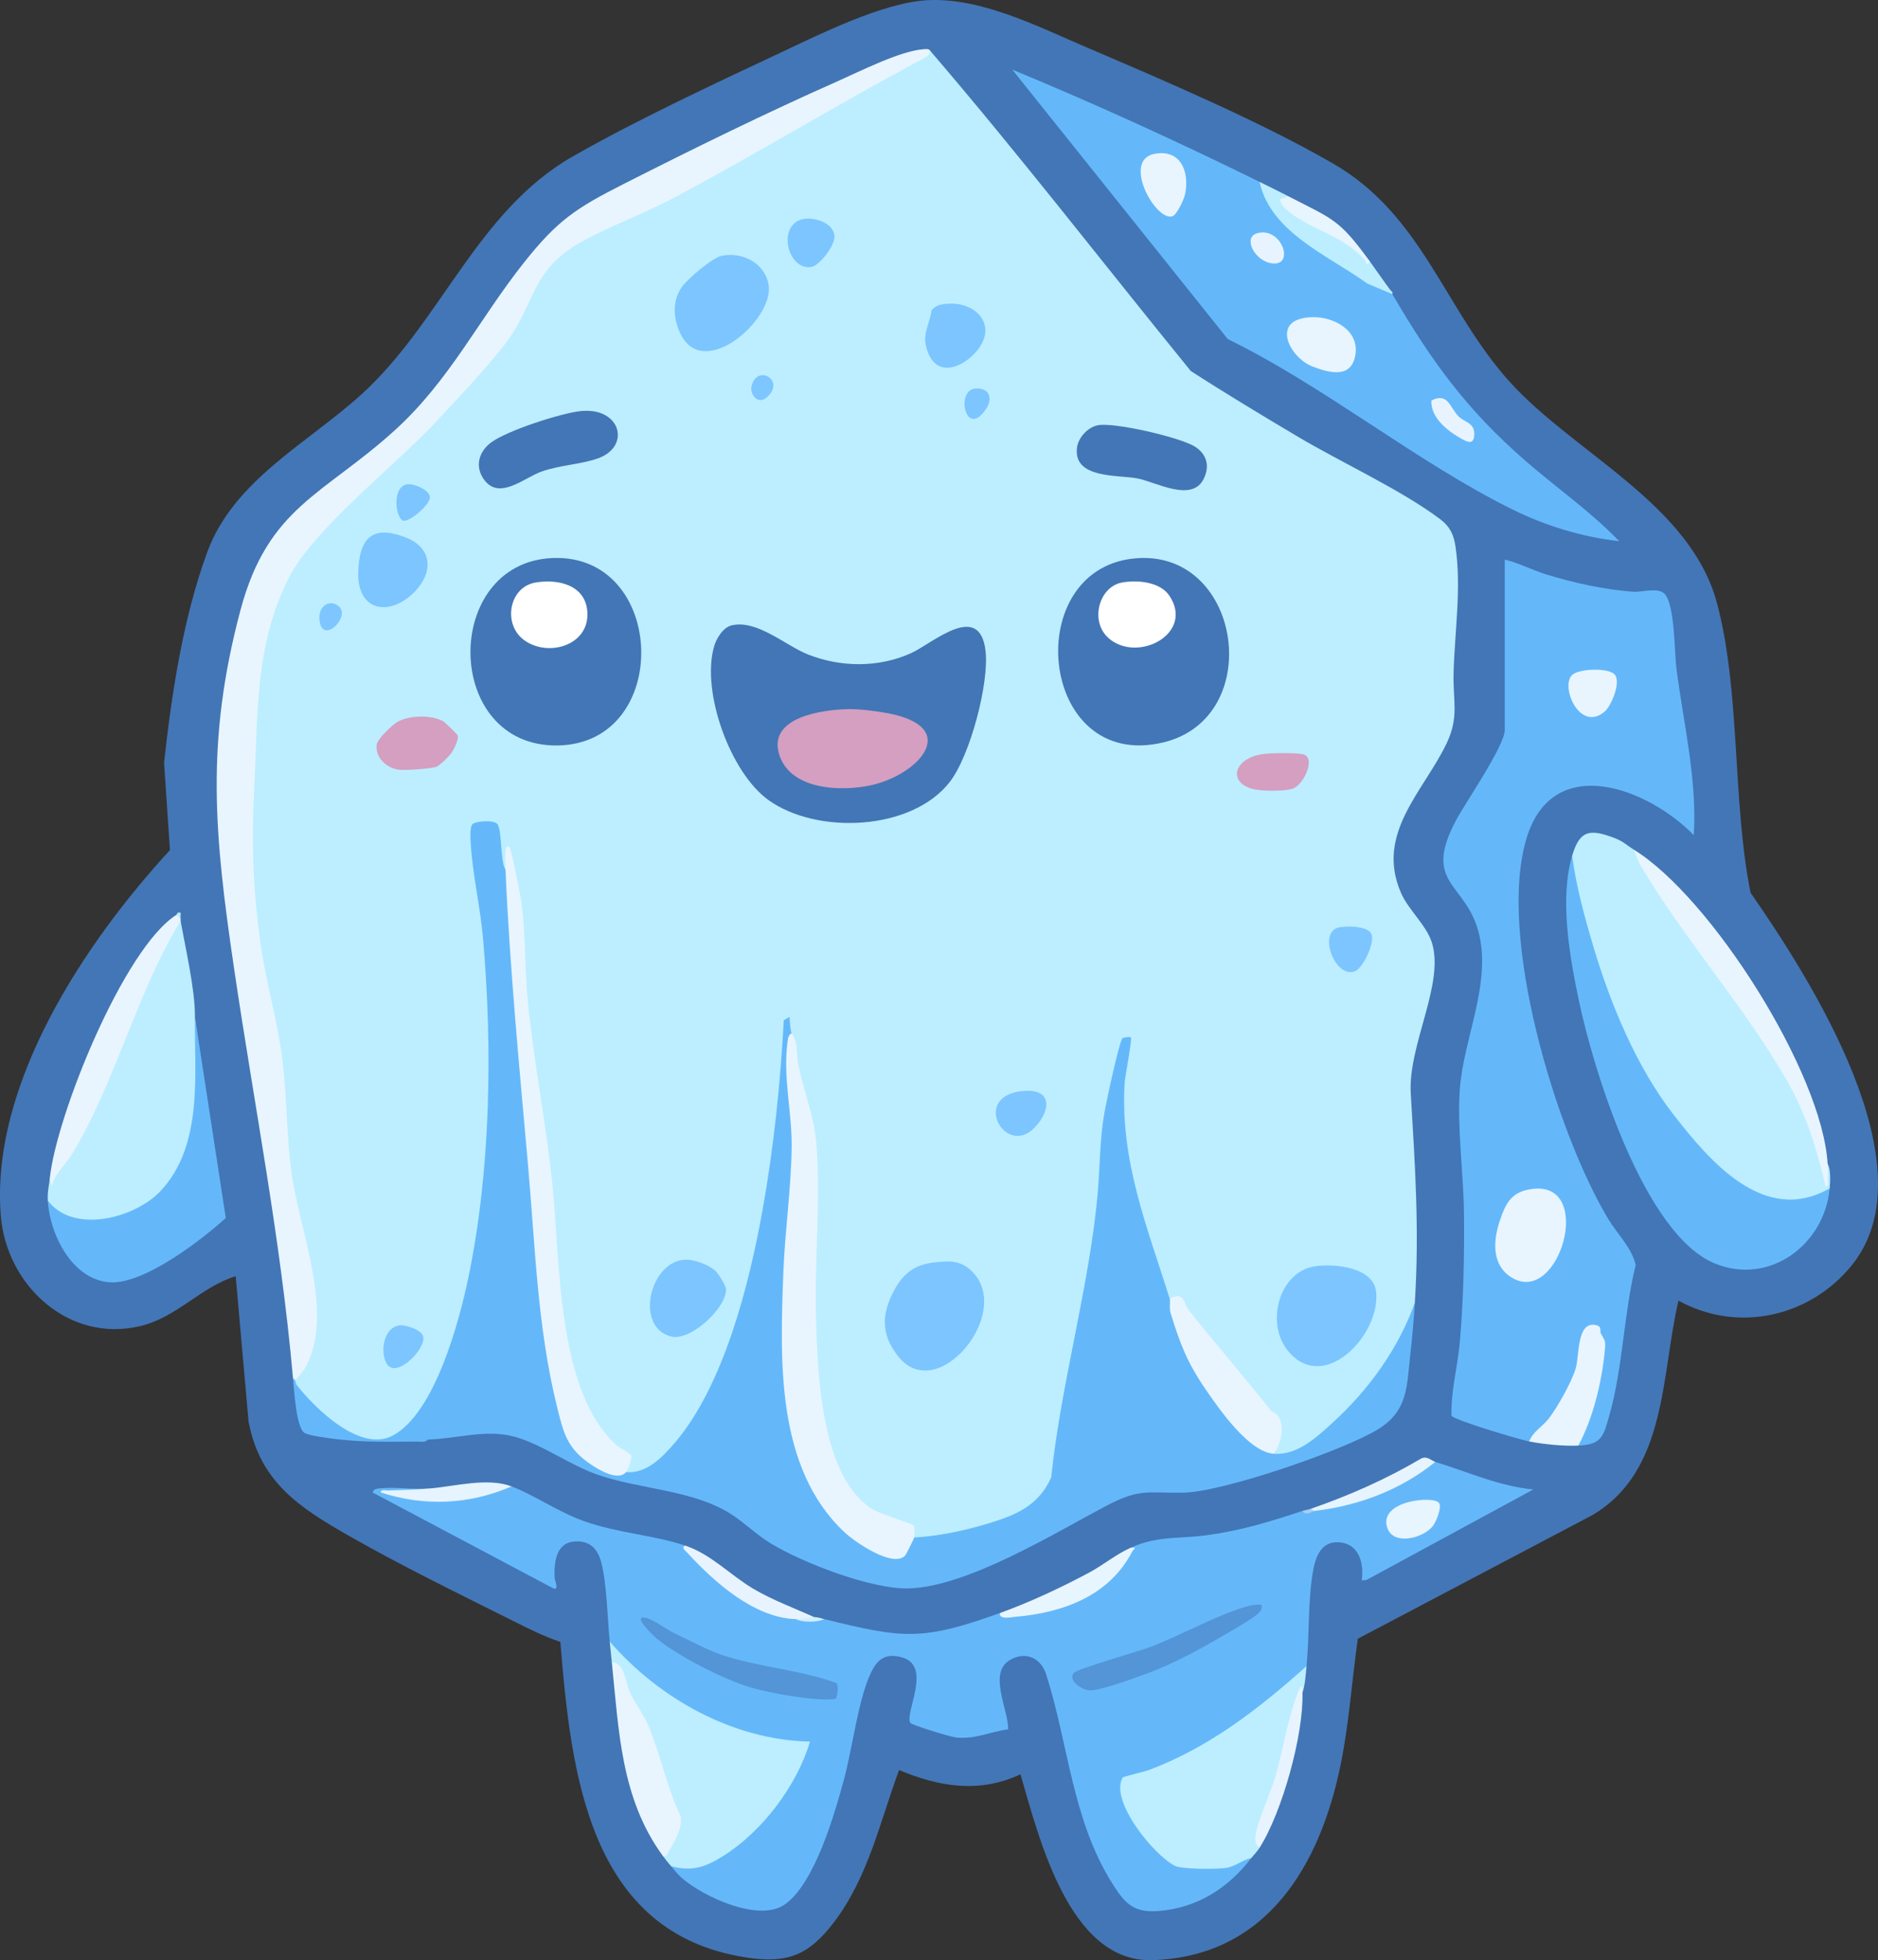 <?xml version="1.0" encoding="UTF-8"?>
<svg id="Calque_1" data-name="Calque 1" xmlns="http://www.w3.org/2000/svg" viewBox="0 0 1010.95 1055.13">
  <rect x="0" y="0" width="1010.95" height="1055.13" fill="#333333" stroke="none"/>
  <defs>
    <style>
      .cls-1 {
        fill: #4376b6;
      }

      .cls-2 {
        fill: #bceeff;
      }

      .cls-3 {
        fill: #d0f0fc;
      }

      .cls-4 {
        fill: #5395d6;
      }

      .cls-5 {
        fill: #d49fc0;
      }

      .cls-6 {
        fill: #64b8fa;
      }

      .cls-7 {
        fill: #e5f4ff;
      }

      .cls-8 {
        fill: #fff;
      }

      .cls-9 {
        fill: #e8f5ff;
      }

      .cls-10 {
        fill: #a7cdf2;
      }

      .cls-11 {
        fill: #7dc5ff;
      }

      .cls-12 {
        fill: #e6f4ff;
      }

      .cls-13 {
        fill: #e7f4ff;
      }

      .cls-14 {
        fill: #e7f5ff;
      }

      .cls-15 {
        fill: #7cc5ff;
      }

      .cls-16 {
        fill: #7dc6ff;
      }
    </style>
  </defs>
  <path class="cls-1" d="M903.54,700.11c-9.49,40.3-5.93,91.77-46.57,115.57l-126.03,66.41c-3.19,22.38-4.68,45.39-9.23,67.7-11.02,54.08-39.65,103.42-101.37,105.32-44.92,1.38-61.12-66.36-71.02-100.05-22.01,10.37-43.7,6.8-65.33-2.28-10.33,27.9-16.58,57.57-34.95,81.77-13.54,17.84-24.98,22.54-47.36,19.11-84.94-13.02-94.27-99.43-100.04-169.85-9.12-3.09-17.66-7.38-26.24-11.69-29.23-14.67-59.24-29.22-87.62-45.44-26.51-15.15-47.79-28.83-53.98-61.46l-6.92-78.26c-18.96,5.81-31.5,22.19-51.65,26.91-38.42,9-71.74-22.04-74.79-59.37-5.78-70.68,45.26-147.2,91.05-196.91l-3.17-47.03c4.06-37.25,10.27-77.96,23.18-113.21,14.15-38.63,53.46-58.39,82.54-84.58,43.35-39.05,62.4-98.96,114.36-128.61,33.61-19.18,75.39-38.76,110.73-55.32C441.22,18.47,475.31,1.37,499.29.1c28.54-1.51,59.13,14.03,84.89,25.07,42.43,18.18,93.43,39.84,133.09,62.65,48.76,28.04,60.24,78.78,95.5,117.79,34.79,38.49,97.42,65.69,111.58,119.3,12.69,48.03,8.1,106.42,18.01,155.64,31.84,45.93,97.17,147.36,54.65,200.31-22.56,28.09-61.53,36.87-93.47,19.25Z"/>
  <path class="cls-2" d="M500.93,27.56c48.17,56.14,93.39,114.79,140.08,172.15,18.91,12.2,38.24,23.83,57.59,35.33,23.16,13.76,55.94,28.8,76.58,44.37,5.29,3.99,7.36,8.19,8.33,14.76,3.28,22.29-.42,45.68-1.03,67.97-.42,15.38,3.1,23.61-3.76,38.01-12.29,25.8-38.47,48.4-24.55,80.48,3.9,9,13.44,17.16,16.5,26.37,7.35,22.12-12.8,55.37-11.24,81.56,2.31,38.68,4.68,73.62,2.19,112.65-3.52,21.9-18.19,39.86-32.51,56.07-6.15,6.96-17.91,18.18-26.07,22.73-4.52,2.52-13.89,7.37-17.32,2.51l-1.21-2.15c3.63-6.38,5.88-16.09-2.2-19.81-14.74-18.03-29.47-36.04-44.18-54.05l-3.31-6.21c-2.29.06-4.02-.37-5.2-1.3l-3.52-3.86c-14.87-43.46-29.98-89.09-19.58-134.24-.69-5.17-10.43,38.91-10.14,40.12-2.91,52.69-12.26,105.15-22.99,157.18l-5.4,37.55c-1.81,20.78-64.13,37.7-73.82,33.16-.73-.34-1.4-.82-2.05-1.34-1.78-.6-2.54-2.28-2.28-5.04-19.12-5.8-30.82-11.38-39.88-31.21-12.62-27.62-12.91-67.24-13.03-97.57,2.14-30.18,1.64-60.11-1.49-89.79-5.5-16.03-8.6-31.97-9.31-47.82-3.01-.55-4-.05-3.48,4-1.27,40.15-6.96,80.35-15.6,119.12-7.42,33.28-24.17,86.39-51.04,108.01-4.53,3.64-14.71,10.73-18.98,5.14-1.15-1.96-.95-4.64.6-8.04-28.98-18.11-33.96-57.56-37.91-89.1l-5.53-66.31c-7.3-47.32-13.63-94.68-15.57-142.19l-4.36-22.38c.42,2.17-.29,3.45-2.13,3.83-1.67.06-2.99-.4-3.13-2.04l-2-17.41c1.88-5.91-9.68-5.18-11.13-3.51-1.26,1.46.24,15.24.52,17.56,9.07,54.63,11.29,111.26,6.34,166.84-3.4,38.18-12.05,95.13-33.44,128-3.7,5.69-10.59,16.13-17.66,14.97.31,1.08.1,1.97-.92,2.08-16.27,1.67-22.84-.12-35.79-10.46-6.04-4.83-16.41-13.28-16.1-21.28l-.4-1.11c12.56-17.83,11.34-39.74,6.92-60.84-9.91-35.92-13.62-71.89-15.44-109.63l-2.6-16.35c-14.5-54.19-14.85-108.85-11.31-164.22,3.22-50.33,11.86-89.53,52.63-122.75,26.32-24.1,51.85-48.68,74.89-76.06,10.17-12.08,16.86-23.86,23-38.05,6.23-12.66,16.85-21.82,29.72-27.99,50.3-23.25,99.46-49.48,147.48-78.68,12.66-7.79,25.06-14.36,37.21-19.71Z"/>
  <path class="cls-6" d="M772.63,786.92c17.5,5.33,34.29,13.09,52.79,14.83l-89.84,48.72-2.55.18c1.35-9.45-1.6-20.15-12.82-20.49-9.27-.28-12.14,8.28-13.43,15.7-2.73,15.66-1.89,34.62-3.45,50.95l-2.49,5.16c-27.74,24.17-58.89,48.17-95.1,56.44-3.58,12.89,17.79,40.74,28.71,44.29,9.72,3.16,28.33,1.27,37.15-4.31l2.04,1.72c-12.35,16.05-28.99,26.93-50.06,28.55-13.8,1.06-18.38-4.5-25.2-15.45-21.34-34.29-23.38-75.23-35.25-112.04-2.9-8.98-11.33-12.55-19.68-7.49-11.57,7.01-.58,26.72-.74,37.18-10.07,1.37-17.44,5.4-28.02,4.41-2.93-.27-23.9-6.75-24.61-7.83-3.38-5.21,12.2-30.92-4.75-35.37-8.53-2.24-12.86.77-16.52,8.39-6.78,14.13-10,40.78-14.4,57.04-5.1,18.83-15.61,55.63-31.56,67.38-13.96,10.29-44.49-3.92-56.14-14.3-2.1-1.87-3.65-4.01-5.49-6.06l2.61-1.61c32.06,3.22,58.81-36.34,69.16-63.16-27.01-1.6-52.6-11.22-74.84-26.47-11.05-7.57-24.56-17.48-29.93-29.64-1.22-12.4-1.54-31.81-4.69-43.12-1.93-6.93-5.99-11.03-13.47-10.82-10.68.3-11.8,10.81-11.54,19.33.05,1.6,2.68,6.99-.53,6.02l-97.37-51.65c.41-2,2.16-2.04,3.81-2.22,8.4-.93,18.39.76,26.99.04-3.76,2.5-8.36,3.56-13.81,3.17,17.09,3.39,34.81,1.93,51.18-4l6.63-.27c12.3,4.67,24.84,13.67,39.03,18.7,18.61,6.6,37.33,7.39,54.47,13.17,15.62,19.32,34.63,31.72,57.03,37.21l2.37,2.35c5.11.39,10.24.39,15.4,0,42.45,10.43,52.43,11.87,94.6-3.3,24.61.46,46.66-6.66,63.64-25.41,2.15-2.38,8.14-9.78,6.76-9.75,14.36-6.45,25.24-4.67,40.14-6.61,18.8-2.44,34.48-7.29,52.26-13.17,2.18.24,4.38.24,6.6,0,16.47-4.26,32.37-10.05,47.71-17.38,5.54-4.23,11.27-7.23,17.19-8.99Z"/>
  <path class="cls-6" d="M211.63,772.64c22.42-12.22,35.46-60.95,40.38-84.39,12.22-58.28,13.16-123.85,8.01-183.19-1.44-16.58-5.63-34.35-6.58-50.57-.15-2.57-.71-9.67,1.06-11,2.13-1.6,11.62-2.26,13.32.17,2.53,3.6,1.35,19.71,4.3,24.57l1.83,7.89c5.78,72.26,11.69,144.2,17.73,215.84,2.28,25.36,6.33,51.07,13.02,75.01,3.97,14.18,17.83,25.31,32.32,25.45,11.17.91,19.69-8.13,26.37-15.97,26.3-30.87,39.9-85.15,46.99-124.49,6.11-33.89,9.69-68.36,11.54-102.76l3.1-1.83c.04,1.6.5,7.95,1.11,8.79-1.33,16.47,0,33.7,1.89,50.45-.05,25.13-1.38,50.31-4,75.52-2.63,49.03-4.35,125,46.16,150.79,9.33,4.76,15.69,7.64,19.4-4.87l2.55-.44c12.85-.7,26.96-3.66,39.34-7.4,15.27-4.62,27.48-9.5,34.42-24.95,5.17-50.51,20.86-103.96,25.1-154.05,1.23-14.55.99-27.83,3.58-42.58.85-4.84,8-38.63,9.72-39.74.9-.58,4.13-.81,4.44-.5.89.87-3.12,20.89-3.34,24.68-2.41,42.3,12.24,77.4,24.25,115.98.92-.09,2.24.06,2.34.72,1.63,10.57,3.27,17.57,7.86,27.67,8.42,18.52,25.81,44.82,44.85,52.8l1.04,2.33c12.83.79,23-8.87,31.92-17.02,19.29-17.64,35.1-39.57,43.98-64.3-.56,8.83-1.32,17.98-2.34,26.79-2.08,17.96-.98,31.35-17.83,41.53-18.84,11.39-83.46,33.67-104.74,33.92-19.62.23-23.19-2.46-41.93,7.46-27.58,14.6-74.18,43.22-105.59,44.06-20.18.54-57.07-13.75-74.41-24.3-7.76-4.72-14.13-11.19-21.52-15.87-20.6-13.02-49.2-13.09-72.21-21.26-14.58-5.18-29.18-16-43.67-20.11-15.7-4.45-31.14,1.02-47.06,1.41-3.19.98-16.72,1.36-18.79-.36-.28-.23-.16-.97.09-1.84Z"/>
  <path class="cls-6" d="M823.23,775.93c-4.78-.9-41.34-11.77-41.85-13.91-.42-13.26,3.29-26.28,4.44-39.39,2.01-22.89,2.55-47.36,2.25-70.37-.27-20.86-3.72-45.26-2.23-65.88,1.99-27.59,17.34-57.16,10.06-84.8-6.96-26.42-30.01-25.77-12.46-59.36,5.08-9.72,26.59-40.7,26.59-49.26v-91.76c7.65,1.9,14.73,5.64,22.26,7.98,14.63,4.56,32.3,8.44,47.59,9.38,3.59.22,12.51-2.45,16.04.96,5.72,5.53,5.41,31.84,6.53,40.46,3.84,29.69,11.17,59.51,9.34,89.57-24.64-25.28-75.69-44.96-89.94,1.37-16.19,52.64,15.76,158.27,43.82,205.15,4.91,8.2,12.56,15.23,14.84,24.83-6.38,25.9-6.89,55.09-14.06,80.51-3.33,11.81-4.09,16.15-16.81,16.72l-.34-4.15c5.44-13.57,14.19-36.73,12.55-51.16-.04-.38-2.28-6.8-2.48-7.12-2.2-3.44-7.71,4.52-6.91,7.4-.92,20.77-12.93,38.17-26.76,52.6l-2.46.24Z"/>
  <path class="cls-6" d="M678.03,97.9c3.46,4.97,6.7,10.21,9.7,15.72,14.84,17.34,36.76,29.53,56.56,40.12l5.23,4.6c21.05,36.04,39.88,62.06,71.48,89.58,16.74,14.58,35.17,27.34,50.62,43.38-19.75-2.2-39.43-8.19-57.25-16.97-51.61-25.44-101.05-66.21-153.42-91.79l-116.03-145.07c45.03,18.62,89.41,38.91,133.1,60.43Z"/>
  <path class="cls-9" d="M500.93,27.56c-.27,2.76-6.71,5.47-9.16,6.78-42.93,23.1-84.59,48.39-127.6,71.43-16.84,9.02-35.23,15.55-51.36,24.51-27.81,15.47-24.31,33.9-41.81,56.04-10.48,13.27-25.57,29.32-37.34,41.82-21.68,23.01-64.65,56.58-77.99,82.53-18.58,36.12-16.81,74.07-18.8,113.09-1.52,29.76-.76,54.61,3.42,84.42,2.97,21.19,9.28,41.68,11.81,62.93,2.32,19.55,2.16,39.55,4.67,59.07,4,31.12,23.01,74.77,8.47,104.34-1.3,2.65-4.12,6.46-6.41,8.43-.38.52-.75.16-1.1-1.1-6.78-76.09-20.66-145.55-31.72-220.52-10.55-71.54-15.53-121.71,3.44-192.91,14.83-55.67,44.79-61.98,83.29-97.01,29.34-26.69,45.24-59.75,69.33-90.08,17.98-22.65,27.92-29.25,53.46-42.2,37.21-18.87,77.04-38.44,115.15-55.3,12.08-5.34,34.17-16.58,46.61-17.34,1.41-.09,2.72-.42,3.63,1.05Z"/>
  <path class="cls-2" d="M879.33,457.24c20.18,30.15,41.27,60.23,63.26,90.24,17.63,24.79,33.63,51.18,39.56,81.11.09-.99.7-1.66,1.68-2.11,1.76,3,1.44,9.42,1.1,13.19-2.37,5.84-11.45,7.4-17.44,8.03-22.38,2.37-41.88-15.24-55.67-30.88-35.99-40.82-54.87-91.65-65.83-144.67l.34-11.61c4.17-14,9.78-14.42,23.08-9.32,4.37,1.67,6.63,4,9.92,6.03Z"/>
  <path class="cls-6" d="M984.93,639.67c-2.72,30.29-32.44,52.53-61.89,40.4-38.05-15.69-65.12-103.6-73.07-141.29-4.97-23.55-10.56-54.99-3.64-78.23,1.99,16.22,6.85,33.69,11.55,49.45,9.18,30.78,23.21,64.55,43.01,90,19.63,25.23,48.85,59.76,84.04,39.68Z"/>
  <path class="cls-2" d="M104.93,547.36c4.77,39.24,6.09,95.03-40.08,108.9-12.55,3.77-34.19,4.94-39.12-9.99-.27-4.91.7-8.15,1.1-12.09,2-1.64,1.36,3.36,1.13,3.57-2.23,2.04,5.62-17.06,8.5-16.97,17.06-33.16,32.39-67.2,45.99-102.12,3.36-9.33,8.29-16.97,14.78-22.95,2.64,14.86,7.86,37.22,7.7,51.65Z"/>
  <path class="cls-2" d="M701.13,911.1l-1.26.73-11.49,46.06c-5.73,12.19-9.18,24.43-10.35,36.73-1.48,2.33-2.96,3.63-4.4,5.49-4.89,1.08-8.79,4.71-13.85,5.4s-23.39.76-27.25-1.15c-11.24-5.58-35.28-34.85-28.25-47.47.35-.63,11.63-3.2,13.82-4.01,32.61-12.07,59.64-33.16,85.23-56.06-.44,4.54-.78,10.39-2.2,14.29Z"/>
  <path class="cls-2" d="M328.23,883.63c26.66,30.74,66.42,53,107.8,53.85-7.02,23.65-25.71,48.4-46.72,61.56-9.36,5.87-16.84,8.62-28.08,5.46-1.52-1.69-3.05-3.65-4.4-5.49l1-3.1c7.41-10.77,8.52-17.74,1.42-29.84-4.75-19.26-12.05-37.15-21.89-53.65-1.53-6.66-4.21-12.6-8.04-17.82-.35-3.43-.74-7.33-1.1-10.99Z"/>
  <path class="cls-6" d="M25.73,646.26c13.81,18.2,46.82,9.44,60.49-4.95,23.44-24.68,18.37-63.38,18.71-93.95l16.61,108.26c-13.28,12.06-43.98,35.65-62.22,34.62-20.5-1.16-32.62-26.03-33.59-43.97Z"/>
  <path class="cls-9" d="M983.83,626.48c.15,2.64.11,5.59,0,8.25-.06,1.33.83,4.09-1.09,3.83-4.65-20-10.48-38.87-20.72-56.78-22.66-39.6-55.84-76.78-79.21-116.47l-3.48-8.07c41.78,25.64,101.7,120.31,104.5,169.23Z"/>
  <path class="cls-9" d="M97.23,494.61c.07.35-.06.74,0,1.1-24.15,39.52-34.54,86-58.52,125.61-3.51,5.8-9.32,10.31-10.8,17.24l-1.09-4.39c3.43-33.42,39.71-123.78,68.2-141.76.9-1.11,1.64-.38,2.2,2.2Z"/>
  <path class="cls-9" d="M329.33,894.62c7.23.77,7.28,10.96,10.03,16.9,2.53,5.43,7.1,11.36,9.48,16.9,6.68,15.49,10.07,34.01,17.68,49.45.61,6.96-3.06,12.81-6.41,18.43-.88,1.47-.9,3.22-3.28,2.71-22.68-30.93-23.73-67.86-27.5-104.4Z"/>
  <path class="cls-9" d="M823.23,775.93c1.66-5.04,7.11-8.04,10.36-12.18,4.75-6.05,12.45-19.89,14.63-27.14,2.05-6.82.46-25.47,10.74-23.36,3.78.78,1.93,2.96,2.87,4.66,2.36,4.26,2.6,3.74,1.96,10.09-1.68,16.52-6.3,35.54-14.16,50.13-8.07.36-18.42-.69-26.4-2.2Z"/>
  <path class="cls-2" d="M693.43,105.59c-1.78,3.06-1.02,5.43,2.27,7.08l7.54,4.86c13.12,6.19,24.91,12.18,34.19,23.22,3.7,5.08,7.26,10.37,11,15.38l1.1,1.1c.15.3-.16.83,0,1.1l-13.53-5.71c-20.76-15.11-51.91-27.24-57.97-54.73,5.2,2.56,10.24,5.03,15.4,7.69Z"/>
  <path class="cls-14" d="M608.73,833.08c3.98-.19,1.5.63.64,2.29-12.42,23.78-37.24,32.74-62.93,34.94-1.75.15-9.03,1.69-8.11-2.06,15.9-5.72,33.14-13.79,48.04-21.79,7.62-4.09,14.21-9.71,22.36-13.38Z"/>
  <path class="cls-13" d="M438.23,870.44c-2.23,1.8-5.53,2.17-9.9,1.1-22.38-.75-43.78-19.86-58.32-35.7-.82-.89-3.69-2.93-1.08-3.86,14.02,4.73,24.16,15.89,36.66,23.27,10.29,6.07,21.79,10.28,32.64,15.2Z"/>
  <path class="cls-13" d="M701.13,911.1c.69,22.51-10.92,64.39-23.1,83.52-1.78-1.13-2.16-3.02-2.27-4.96-.32-5.62,8.33-25.07,10.52-32.4,4.89-16.4,6.88-33.74,13.77-49.44,1.83-.3,1.05,2.08,1.09,3.29Z"/>
  <path class="cls-6" d="M158.83,742.97c.37.83.26,1.76,1.05,2.75,10.06,12.67,34.21,36.48,51.75,26.92,3.57,3.75,13.5,2.32,18.7,2.2-1.14,1.82-4.18,1.1-6.03,1.12-14.05.15-28.86.4-42.78-1.25-3.75-.45-14.83-1.81-17.53-3.36-4.52-2.59-5.73-23.6-6.25-29.47.39.3.9.65,1.1,1.1Z"/>
  <path class="cls-7" d="M275.43,800.11c-22.79,9.8-46.8,10.9-70.39,3.28-.26-1.91,2.5-1.04,3.83-1.08,7.78-.29,15.06-.44,22.56-1.1,13.75-1.2,31.09-6,44-1.1Z"/>
  <path class="cls-12" d="M772.63,786.92c-18.76,15.15-41.17,23.53-64.9,26.37-1.93.39-2.67.03-2.2-1.1,20.58-7.12,40.61-15.95,59.37-27.02,3.23-1.76,5.61,1.1,7.73,1.74Z"/>
  <path class="cls-14" d="M693.43,105.59c24.46,12.61,27.31,12.26,44,35.17-1.83,3.3-2.11-.16-2.83-.98-11.91-13.43-31.29-16.81-42.84-27.57-1.38-1.28-2.4-3.06-2.76-4.93l4.43-1.69Z"/>
  <path class="cls-3" d="M443.73,871.54c-3.91,1.86-11.71,1.83-15.4,0,3.73.12,7.94-1.1,9.9-1.1s3.65.64,5.5,1.1Z"/>
  <path class="cls-10" d="M705.53,812.2l2.2,1.1c-1.25.15-4.8,3-6.6,0,1.42-.47,2.99-.61,4.4-1.1Z"/>
  <path class="cls-2" d="M95.03,492.41c.35-.22.12-1.69,2.19-1.09.14,1.06-.18,2.32,0,3.29l-2.2-2.2Z"/>
  <path class="cls-6" d="M749.53,157.24c-.38-.35-.79-.69-1.1-1.1.37.32.89.67,1.1,1.1Z"/>
  <path class="cls-1" d="M393.91,336.6c13.72-3.14,28.79,10.83,41.04,15.68,17.68,7,38,7.17,55.4-.66,11.54-5.19,36.91-28.39,40.16-1.39,2.09,17.38-8.29,56.6-19.22,70.66-20.52,26.4-71.47,28.51-97.6,9.78-20.63-14.78-36.3-58.44-29.29-82.7,1.24-4.3,4.81-10.29,9.51-11.37Z"/>
  <path class="cls-1" d="M297.24,300.39c61.78-2.77,65.03,99.93,2.96,100.88-61.72.95-62.46-98.22-2.96-100.88Z"/>
  <path class="cls-1" d="M612.92,300.42c55.84-3.06,68.12,85.89,13.45,99.17-67.96,16.51-77.88-95.64-13.45-99.17Z"/>
  <path class="cls-9" d="M426.13,556.15c3.53,4.84,2.28,9.78,3.6,16.73,2.47,12.98,8.43,28.14,9.58,40.98,2.73,30.34-1.03,65.61-.03,96.73.94,29.21,2.7,85.38,30.91,102.09,3.79,2.24,21,7.58,21.76,8.47.39.47.39,5.4.17,6.43-.19.92-4.4,9.29-4.98,9.86-6.68,6.59-27.03-7.51-32.45-12.58-37.13-34.69-34.75-92.82-33.02-139.64.83-22.53,4.25-45.5,4.49-68.04.2-18.58-4.73-37.06-2.25-56.1.25-1.95.28-3.79,2.21-4.94Z"/>
  <path class="cls-9" d="M272.13,468.23c-.13-3.08-.37-7.55,0-10.46.19-1.52.68-3.27,2.19-1.63,1.05,1.14,6.02,26.73,6.48,30.35,2.27,17.67,1.64,35.95,3.44,53.71,3.3,32.59,9.81,65.19,13.17,97.83,4.16,40.34,2.19,111.43,34.69,140.08,1.77,1.56,6.97,3.95,7.67,5.45.6,1.28-1.66,7.61-2.74,8.86-4.28,4.95-14.24-1-18.63-3.92-13.3-8.85-15.05-17.1-18.69-31.88-10.45-42.48-11.63-86.18-15.48-129.6-4.69-52.95-9.8-105.69-12.11-158.78Z"/>
  <path class="cls-15" d="M502.91,679.55c8.43-.94,14.35-1.24,20.62,5.12,21.85,22.19-18.97,72.02-40.01,45.46-9.47-11.96-9.02-22.89-2.07-35.76,4.9-9.08,11.13-13.68,21.46-14.83Z"/>
  <path class="cls-15" d="M707.44,681.69c10.42-1.74,31.72.26,33.31,13.45,2.8,23.19-28.6,56.28-47.9,31.38-11.53-14.88-4.12-41.7,14.59-44.82Z"/>
  <path class="cls-15" d="M388.43,137.71c11.27-2.35,23.62,4.03,25.37,15.96,2.7,18.39-35.43,52.04-47.67,25.6-3.72-8.04-4.32-17.08.78-24.6,2.98-4.39,16.54-15.92,21.52-16.96Z"/>
  <path class="cls-1" d="M312.58,221.29c21.71-2.3,27.31,19.24,9.07,25.53-9.35,3.23-20.52,3.55-30.32,7.08-9.18,3.3-22.47,15.5-30.69,4.37-5.22-7.07-2.94-15.21,3.85-20.19,8.64-6.33,37.29-15.65,48.08-16.8Z"/>
  <path class="cls-1" d="M590.83,228.93c8.75-1.81,43.89,6.39,52.03,11.25,6.52,3.89,8.57,10.26,5.22,17.36-6.26,13.24-25.81,1.91-35.78-.01-10.47-2.03-34.69.29-32.54-16.59.68-5.37,5.79-10.92,11.07-12.01Z"/>
  <path class="cls-9" d="M629.63,699.01c8.13-4.12,7.27,2.42,10.52,6.52,14.25,17.98,29.5,35.44,43.77,53.53.84,1.07,3.02,1.53,4.07,3.07,3.89,5.72,1.46,15.15-2.25,20.39-13.35-.82-29.18-23.68-36.54-34.37-10.04-14.58-13.9-24.59-19.06-41.39-.82-2.68.03-6.08-.49-7.75Z"/>
  <path class="cls-15" d="M385.05,684.01c1.65,1.54,5.72,7.83,5.76,10.04.19,10.07-19.14,28.04-29.6,25.35-19.97-5.13-11.25-41.31,8.27-41.34,4.54,0,12.26,2.87,15.57,5.96Z"/>
  <path class="cls-15" d="M223.34,318.39c-13.01,13.52-30.97,11.21-30.48-10.07.42-18.32,7.19-26.19,25.67-18.96,14.23,5.57,14.87,18.58,4.81,29.03Z"/>
  <path class="cls-5" d="M243.11,405.19c-1.03,1.58-6.55,7.07-8.32,7.61-3.35,1.03-16.72,2-20.32,1.49-6.53-.94-12.65-6.64-11.67-13.58.43-3.04,8.75-11.01,11.78-12.49,6.5-3.19,17.4-3.46,23.86-.06.97.51,7.58,6.89,7.87,7.59.88,2.07-1.89,7.44-3.21,9.45Z"/>
  <path class="cls-15" d="M506.12,164.07c17.82-3.92,33.01,10.75,18.51,26.18-7.48,7.95-19.93,12.47-25.03-.35-3.78-9.5.35-13.72,1.89-22.77.6-1.3,3.21-2.74,4.64-3.06Z"/>
  <path class="cls-5" d="M679.97,405.88c3.8-.52,20.72-1.04,22.92.71,4.67,3.71-1.61,15.81-6.63,17.77-4.1,1.6-14.08,1.44-18.66.9-17.08-2.01-14.85-17.01,2.36-19.37Z"/>
  <path class="cls-15" d="M551.33,587.22c15.78-1.11,14.01,11.15,5.52,19.84-15.88,16.24-34.68-17.79-5.52-19.84Z"/>
  <path class="cls-15" d="M432.46,117.9c6.11-1.13,16.28,2.13,16.75,9.18.34,5.06-8.22,16.21-12.77,16.7-12.99,1.38-18.1-23.26-3.97-25.88Z"/>
  <path class="cls-15" d="M720.62,499.24c4.03-.93,16.1-.97,17.75,3.8s-4.77,18.59-9.43,19.95c-10.64,3.11-19.46-21.19-8.32-23.75Z"/>
  <path class="cls-15" d="M214.64,713.47c3.4-.61,11.46,2.1,12.96,5.35,2.87,6.2-14.43,24.25-19.52,15.07-3.56-6.41-1.62-18.95,6.57-20.42Z"/>
  <path class="cls-15" d="M219.05,260.71c3.54-.62,12.26,2.97,12.36,6.94s-10.2,12.63-13.77,12.69c-4.64.08-7.08-18.15,1.41-19.63Z"/>
  <path class="cls-11" d="M524.71,209.2c7.53-.84,10.27,4.93,5.92,11.23-10.87,15.72-16.16-10.08-5.92-11.23Z"/>
  <path class="cls-16" d="M182.76,326.74c5.7,5.65-9.48,20.7-10.77,6.88-.75-8.02,6.16-11.46,10.77-6.88Z"/>
  <path class="cls-16" d="M412.62,214.04c-4.67,3.94-9.13-1.87-8.02-6.29,3.06-12.19,18.72-2.76,8.02,6.29Z"/>
  <path class="cls-4" d="M450.08,905.87c1.64,1.26.63,8.42-.39,8.6-9.4,1.63-34.88-3.07-44.7-5.87-14.52-4.15-39.88-16.97-51.48-26.6-1.92-1.59-14.18-13.24-5.44-11.08,3.46.86,11.08,6.35,14.93,8.18,7.13,3.39,17.86,9.05,24.83,11.46,19.64,6.77,42.45,8.12,62.23,15.31Z"/>
  <path class="cls-4" d="M679.13,863.85c.39,2.23-.24,2.92-1.62,4.41-2.73,2.96-17.07,10.98-21.56,13.62-11.31,6.64-23.71,13.18-35.94,17.95-6.66,2.6-26.71,9.9-32.83,10.08-4.76.14-12.85-5.73-8.96-9.52,2.37-2.31,34.28-11.36,40.7-13.75,16.1-6,37.26-17.91,52.73-22.05,2.51-.67,4.9-1.02,7.49-.75Z"/>
  <path class="cls-14" d="M774.68,809.05c1.57,2.5-1.57,10.03-3.31,12.32-5.03,6.61-21.55,10.96-24.68.75-4.45-14.54,25.43-17.17,27.99-13.07Z"/>
  <path class="cls-9" d="M825.17,639.95c33.32-3.93,14.29,62.87-11.12,47.9-11.19-6.59-10.31-19.87-6.74-30.58,3.36-10.08,6.57-15.99,17.86-17.32Z"/>
  <path class="cls-9" d="M869.14,363.02c3.71,3.94-1.75,16.92-5.29,19.97-13.43,11.54-24.11-13.46-17.51-19.69,3.61-3.41,19.3-3.99,22.8-.28Z"/>
  <path class="cls-9" d="M706.38,170.73c11.37-.31,25.23,6.91,23.28,19.96-1.95,13.02-13.32,10.31-23,6.64-12.56-4.77-23.48-25.97-.28-26.6Z"/>
  <path class="cls-9" d="M621.64,82.78c14.1-2.55,18.76,9.82,16.3,21.78-.54,2.61-4.4,11.15-6.89,11.88-9.13,2.68-27.32-30.42-9.42-33.66Z"/>
  <path class="cls-13" d="M770.53,215.59c9.07-4.56,9.85,3.83,14.76,8.67,3.1,3.06,8.42,3.31,8.33,9.37s-3.55,4.43-7.01,2.49c-7.26-4.06-16.62-11.35-16.07-20.54Z"/>
  <path class="cls-13" d="M676.6,125.59c12.98-3.91,20.57,17.13,8.71,16.23-9.69-.73-16.48-13.89-8.71-16.23Z"/>
  <path class="cls-5" d="M456.69,381.71c5.99-.11,15.34,1.07,21.37,2.23,39.56,7.6,16.66,32.95-9.01,38.7-15.98,3.58-43.53,2.76-49.58-16.43-6.36-20.19,23.26-24.24,37.22-24.5Z"/>
  <path class="cls-8" d="M288.35,313.55c12.14-2.04,26.78,1.33,27.82,15.69,1.34,18.55-21.97,24.98-34.68,14.81-10.82-8.66-7.36-28.11,6.86-30.5Z"/>
  <path class="cls-8" d="M604.04,313.55c8.21-1.48,20.39-.39,25.41,7.06,13.78,20.45-17.19,36.67-32.75,22.83-10.16-9.04-5.17-27.63,7.34-29.89Z"/>
</svg>